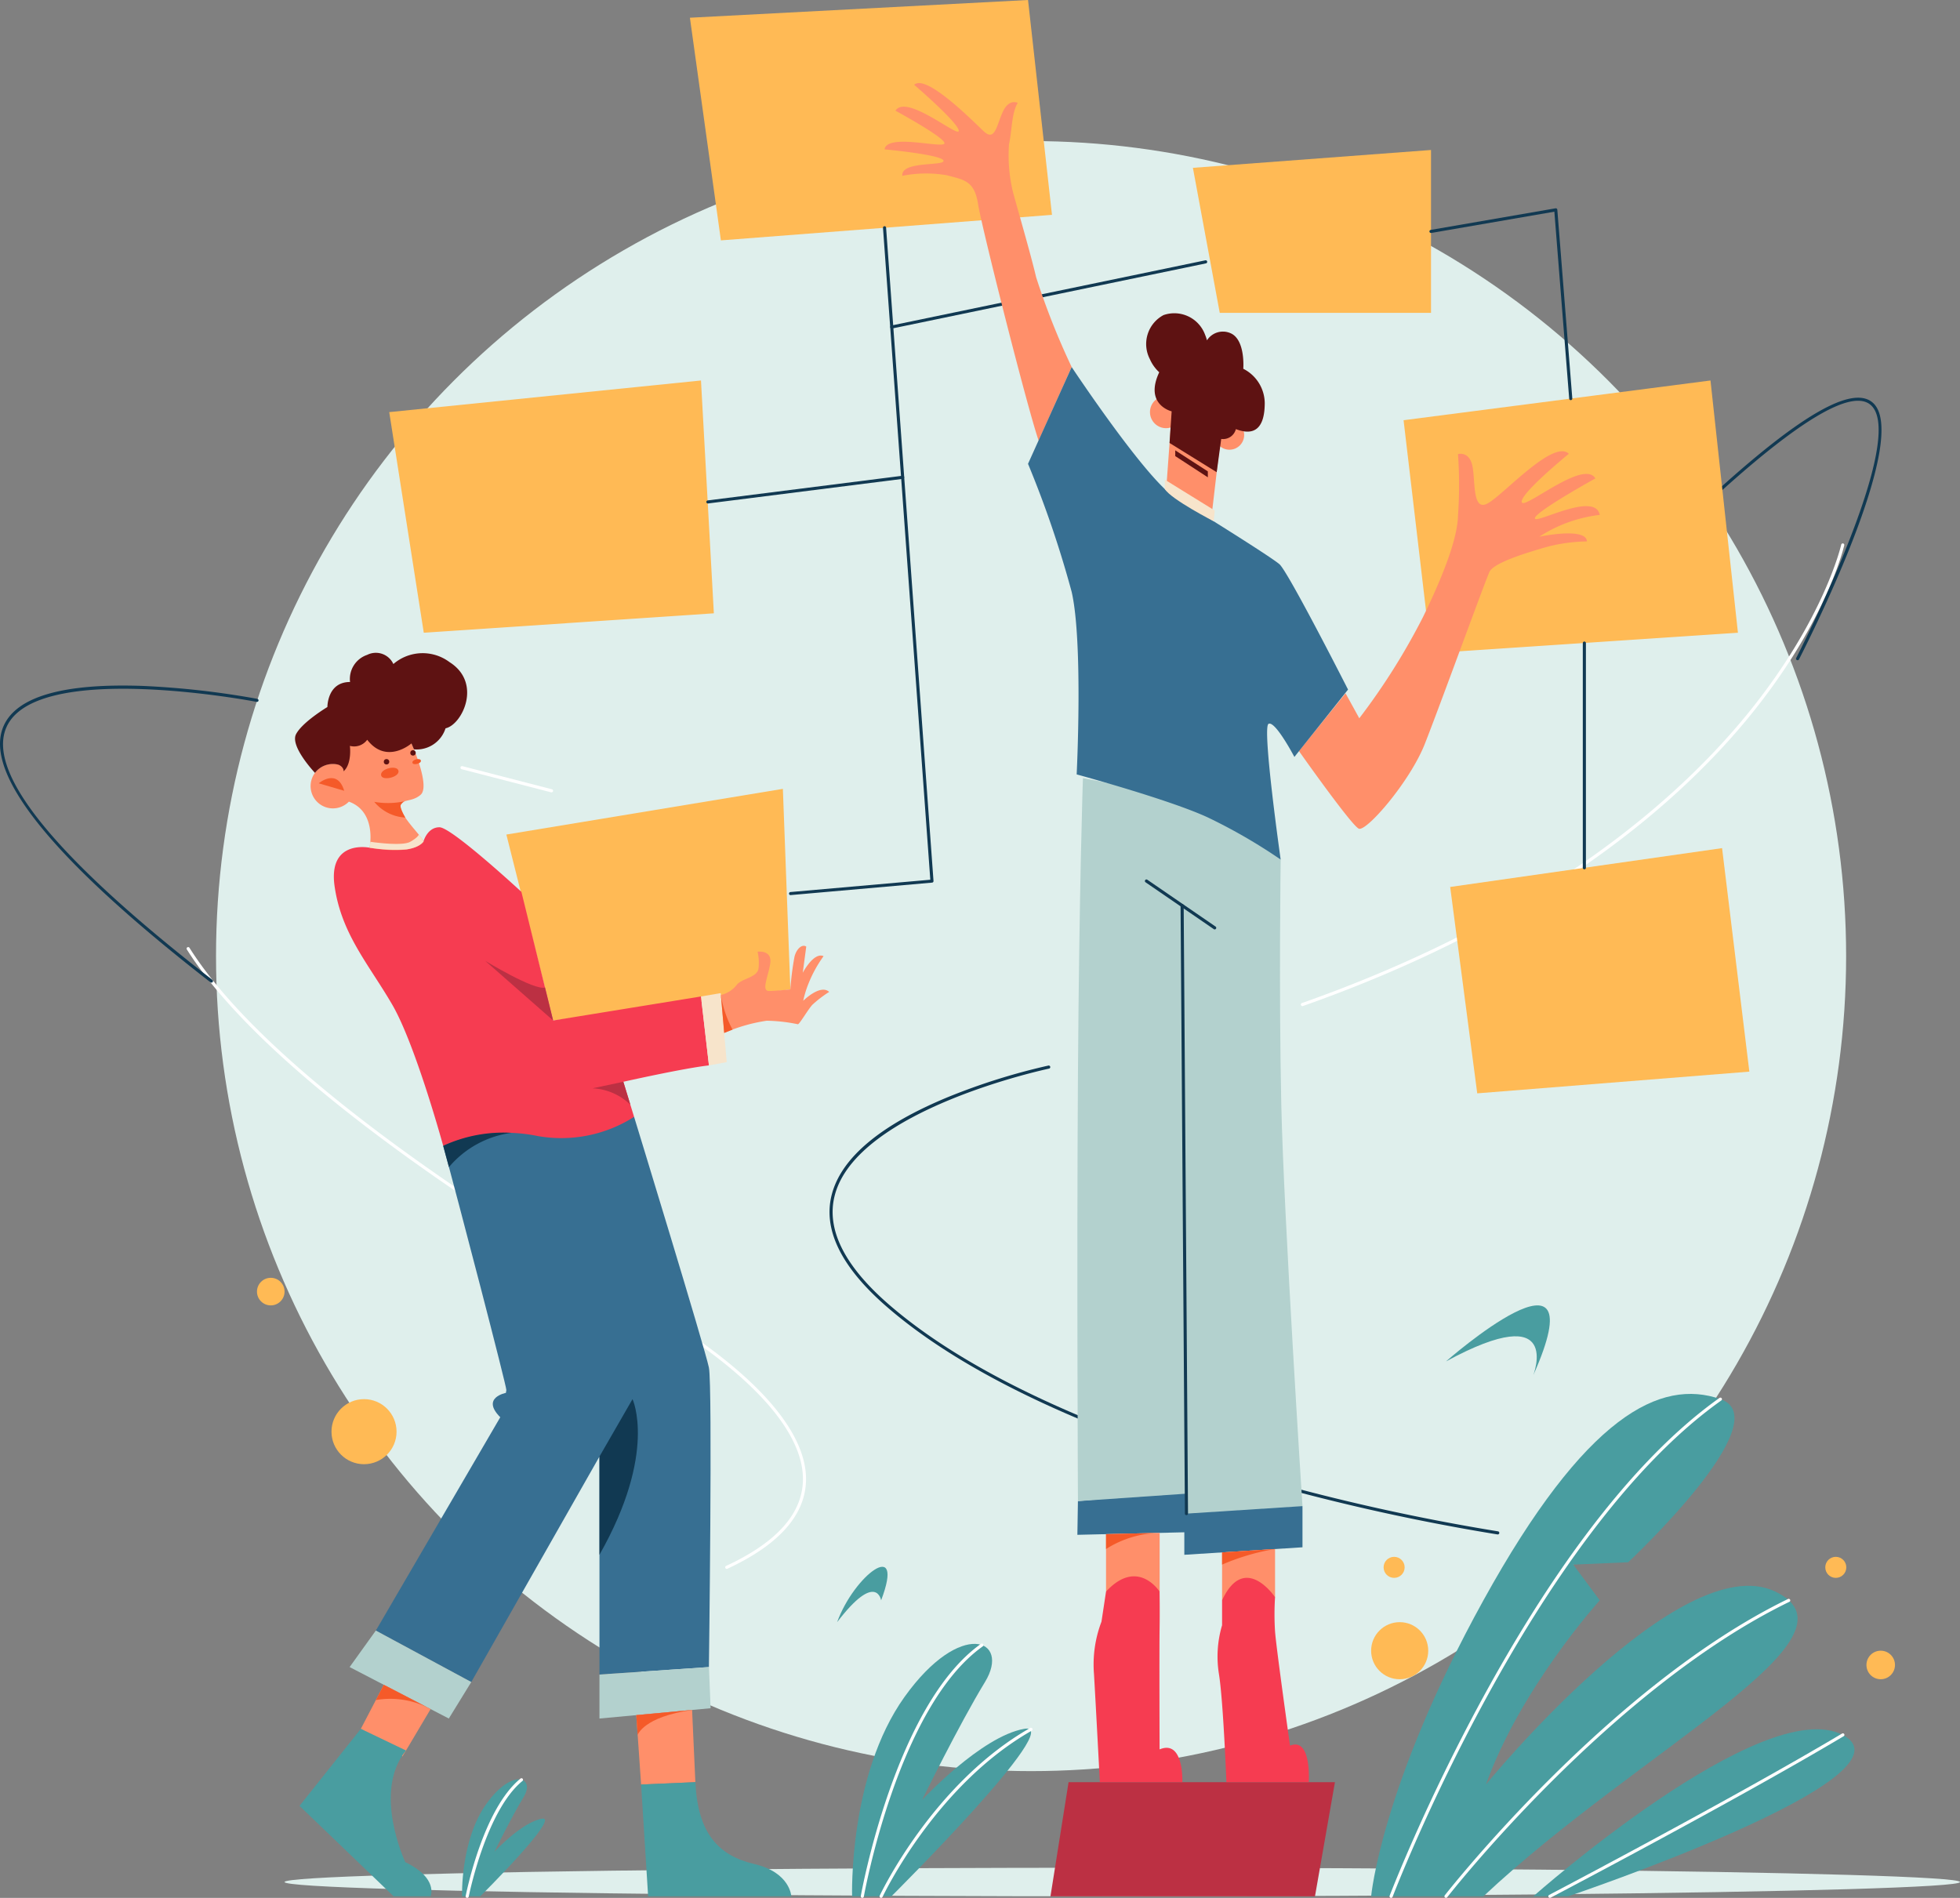 <svg xmlns="http://www.w3.org/2000/svg" width="192.426" height="186.333" viewBox="0 0 192.426 186.333"><rect x="0" y="0" width="192.426" height="186.333" fill="#808080" stroke="none"/><g transform="translate(-0.704 -0.688)"><g transform="translate(21.912 14.538)"><ellipse cx="82.244" cy="1.404" rx="82.244" ry="1.404" transform="translate(6.729 169.523)" fill="#dfefec"/><circle cx="80.019" cy="80.019" r="80.019" transform="translate(0 0)" fill="#dfefec"/><path d="M0,11.208,1.777,0H27.928l-1.96,11.208Z" transform="translate(81.924 161.122)" fill="#bc3043"/><path d="M0,5.435C1.654.842,6.707-2.986,4.318,3.292,4.318,3.291,3.858.382,0,5.435Z" transform="translate(60.979 139.978)" fill="#499da0"/><path d="M0,5.5S15.067-7.729,8.574,6.847C8.574,6.847,11.514-.747,0,5.5Z" transform="translate(120.754 114.313)" fill="#499da0"/><circle cx="3.194" cy="3.194" r="3.194" transform="translate(11.336 123.517)" fill="#ffba55"/><circle cx="1.354" cy="1.354" r="1.354" transform="translate(4.021 111.605)" fill="#ffba55"/><circle cx="2.803" cy="2.803" r="2.803" transform="translate(113.405 145.413)" fill="#ffba55"/><circle cx="1.033" cy="1.033" r="1.033" transform="translate(114.629 138.999)" fill="#ffba55"/><circle cx="1.401" cy="1.401" r="1.401" transform="translate(162.033 148.215)" fill="#ffba55"/><circle cx="1.033" cy="1.033" r="1.033" transform="translate(157.991 138.999)" fill="#ffba55"/></g><g transform="translate(135.317 137.542)"><path d="M0,49.326S.98,38.455,11.024,20.265,28.417-1.539,34.3.513s-9.064,16.014-9.064,16.014l-5.39.232,2.6,3.506S14.7,28.809,11.269,38.348c0,0,19.109-23.411,28.417-18.94S26.458,34.842,11.024,49.326Z" transform="translate(0 0)" fill="#499da0"/><path d="M0,16.4S22.538-3.555,30.377.559,3.429,16.4,3.429,16.4Z" transform="translate(15.924 32.925)" fill="#499da0"/><path d="M.153,49.118a.152.152,0,0,1-.143-.207C.145,48.556,13.717,13.283,32.4.028a.153.153,0,0,1,.176.25C13.968,13.479.43,48.666.3,49.02A.152.152,0,0,1,.153,49.118Z" transform="translate(1.807 0.361)" fill="#fff"/><path d="M.152,29.366a.148.148,0,0,1-.093-.032.153.153,0,0,1-.027-.214c.159-.2,16.089-20.552,33.708-29.1a.153.153,0,0,1,.133.275C16.317,8.812.431,29.1.273,29.307A.149.149,0,0,1,.152,29.366Z" transform="translate(7.197 20.112)" fill="#fff"/><path d="M.152,16.148a.153.153,0,0,1-.071-.287C.261,15.766,18.176,6.366,28.828.022a.153.153,0,1,1,.156.262C18.325,6.633.4,16.037.224,16.131A.153.153,0,0,1,.152,16.148Z" transform="translate(17.396 33.33)" fill="#fff"/></g><g transform="translate(84.356 162.052)"><path d="M.005,24.785S-.362,12.921,5.15,5.21s10.473-5.689,7.9-1.464S6.875,15.322,6.875,15.322,12.683,9.075,16.909,8.34,3.864,24.784,3.864,24.784H.005Z" transform="translate(0 0.031)" fill="#499da0"/><path d="M.152,24.968a.124.124,0,0,1-.026,0A.152.152,0,0,1,0,24.789C.035,24.6,3.369,6.016,11.8.028a.152.152,0,1,1,.176.248C3.646,6.192.335,24.656.3,24.841A.152.152,0,0,1,.152,24.968Z" transform="translate(0.857 0)" fill="#fff"/><path d="M.152,16.707a.148.148,0,0,1-.064-.014.152.152,0,0,1-.074-.2C.066,16.38,5.244,5.444,14.8.021a.153.153,0,0,1,.151.265C5.479,5.663.342,16.51.291,16.62A.154.154,0,0,1,.152,16.707Z" transform="translate(2.7 8.261)" fill="#fff"/></g><g transform="translate(46.066 175.266)"><path d="M0,11.485s-.17-5.5,2.384-9.071S7.239-.222,6.047,1.737,3.186,7.1,3.186,7.1s2.691-2.895,4.65-3.236-6.045,7.62-6.045,7.62H0Z" transform="translate(0 0.117)" fill="#499da0"/><path d="M.153,11.755a.128.128,0,0,1-.03,0A.152.152,0,0,1,0,11.573C.071,11.225,1.723,3.009,5.392.034a.153.153,0,0,1,.192.237C2,3.176.32,11.548.3,11.632A.153.153,0,0,1,.153,11.755Z" transform="translate(0.355 0)" fill="#fff"/></g><g transform="translate(0.704 39.735)"><path d="M.153,45.424a.153.153,0,0,1-.051-.3c24.1-8.5,37.215-20.285,43.969-28.676C51.386,7.362,53.026.191,53.042.119A.154.154,0,0,1,53.223,0a.152.152,0,0,1,.116.182c-.016.072-1.664,7.3-9.017,16.441C37.544,25.053,24.387,36.888.2,45.415A.139.139,0,0,1,.153,45.424Z" transform="translate(127.723 14.307)" fill="#fff"/><path d="M65.623,46.037l-.023,0a208.107,208.107,0,0,1-22.977-5.083C31.069,37.7,15.267,32.069,5.6,23.662,1.135,19.784-.673,16.08.223,12.653c.947-3.624,4.819-6.855,11.508-9.6A62.618,62.618,0,0,1,21.488,0a.152.152,0,0,1,.062.3C21.362.341,2.719,4.3.517,12.731c-.864,3.305.913,6.9,5.279,10.7C15.423,31.8,31.18,37.418,42.7,40.657a207.884,207.884,0,0,0,22.943,5.076.153.153,0,0,1-.023.3Z" transform="translate(81.44 65.57)" fill="#113952"/><path d="M8.94,2.57a.131.131,0,0,1-.038,0L.115.3A.153.153,0,1,1,.191,0L8.978,2.269a.153.153,0,0,1-.038.3Z" transform="translate(45.21 36.175)" fill="#fff"/><path d="M53.033,61.058a.153.153,0,0,1-.064-.291c4.857-2.249,7.393-5.022,7.54-8.242.229-5-5.439-11.112-15.959-17.206C31.362,27.679,8.04,12.961.024.234A.153.153,0,0,1,.282.071C8.264,12.743,31.539,27.429,44.7,35.055c10.623,6.154,16.344,12.363,16.111,17.484-.153,3.343-2.749,6.2-7.717,8.505A.16.16,0,0,1,53.033,61.058Z" transform="translate(18.315 53.929)" fill="#fff"/><path d="M20.757,29.167a.148.148,0,0,1-.093-.032C5.1,17.037-1.731,8.557.372,3.928c1.3-2.864,5.9-4.17,13.656-3.891A82.993,82.993,0,0,1,25.259,1.305a.153.153,0,0,1,.121.179A.156.156,0,0,1,25.2,1.6C24.985,1.562,3.636-2.517.65,4.054-1.387,8.538,5.409,16.9,20.851,28.894a.153.153,0,0,1,.027.214A.156.156,0,0,1,20.757,29.167Z" transform="translate(0 28.261)" fill="#113952"/><path d="M7.724,25.775a.148.148,0,0,1-.07-.017.152.152,0,0,1-.066-.205C7.7,25.334,18.781,3.7,14.828.655,12.981-.767,8.079,2.088.255,9.138a.153.153,0,1,1-.2-.226C8.112,1.647,13.006-1.132,15.014.413c4.154,3.2-6.69,24.379-7.154,25.278A.152.152,0,0,1,7.724,25.775Z" transform="translate(168.758 0)" fill="#113952"/></g><g transform="translate(38.918 0.688)"><path d="M0,3.106,3.391,24.765l28.479-1.906L30.606,0Z" transform="translate(0 37.356)" fill="#ffba55"/><path d="M0,1.741,3.042,23.6l32.505-2.507L33.195,0Z" transform="translate(29.519)" fill="#ffba55"/><path d="M0,1.752,2.636,15.993H23.377V0Z" transform="translate(78.901 14.725)" fill="#ffba55"/><path d="M0,3.9l2.694,22.87,30.132-2.009L30.132,0Z" transform="translate(99.584 37.356)" fill="#ffba55"/><path d="M0,3.813,2.656,24.076l26.715-2.132L26.693,0Z" transform="translate(104.16 83.269)" fill="#ffba55"/><path d="M.153,65.672a.153.153,0,0,1-.013-.3l13.753-1.211L9.248.164A.153.153,0,0,1,9.389,0a.155.155,0,0,1,.164.141l4.654,64.142a.152.152,0,0,1-.139.163L.165,65.671Z" transform="translate(39.227 22.21)" fill="#113952"/><path d="M.153,2.723a.153.153,0,0,1-.019-.3L19.274,0a.151.151,0,0,1,.17.132.153.153,0,0,1-.132.17L.171,2.722Z" transform="translate(31.113 46.71)" fill="#113952"/><path d="M.152,6.7a.152.152,0,0,1-.031-.3L30.939,0a.151.151,0,0,1,.18.118A.152.152,0,0,1,31,.3L.183,6.695A.179.179,0,0,1,.152,6.7Z" transform="translate(49.182 25.558)" fill="#113952"/><path d="M13.871,18.833a.153.153,0,0,1-.152-.14L12.263.331.179,2.419A.155.155,0,0,1,0,2.295a.153.153,0,0,1,.125-.176L12.375,0a.155.155,0,0,1,.12.03.152.152,0,0,1,.059.109l1.47,18.528a.153.153,0,0,1-.14.164Z" transform="translate(102.125 20.453)" fill="#113952"/><path d="M.653,22.379A.153.153,0,0,1,.5,22.227V.153a.153.153,0,0,1,.305,0V22.227A.152.152,0,0,1,.653,22.379Z" transform="translate(116.68 62.973)" fill="#113952"/></g><g transform="translate(29.67 64.817)"><path d="M11.084,11.882c-.185-.521-1.99-2.205-2.234-3.246s1.011-.49,1.96-1.348-.868-4.932-.868-4.932h0A3.8,3.8,0,0,0,2.655,4.308a2.189,2.189,0,1,0,1.1,3.665v0c2.774,1,2.034,4.516,2.034,4.516s.513.1,2.564.773S11.269,12.4,11.084,11.882Z" transform="translate(1.531 6.603)" fill="#ff8f6a"/><path d="M1.959,11.752S-.521,9.145.1,7.951,3.177,5.287,3.177,5.287,3.154,2.829,5.4,2.829A2.5,2.5,0,0,1,7.085.165a1.893,1.893,0,0,1,2.569.9A4.406,4.406,0,0,1,15.166.877c3.238,2.044,1.24,6.155-.391,6.5a2.98,2.98,0,0,1-3.1,2.066l-.247-.583S8.995,10.983,7.085,8.5a1.583,1.583,0,0,1-1.7.6s.229,1.745-.62,2.5c0,0,.065-.394-.485-.645A2.193,2.193,0,0,0,1.959,11.752Z" transform="translate(0 0)" fill="#5e1212"/><path d="M3,0A7.714,7.714,0,0,1,0,.064,4.27,4.27,0,0,0,3.049,1.609S2.466.615,2.6.37A1.013,1.013,0,0,1,3,0Z" transform="translate(7.778 14.532)" fill="#f55a29"/><path d="M0,.509s1.814-1.539,2.5.735Z" transform="translate(2.327 12.266)" fill="#f55a29"/><path d="M6.614,2.909c1.47,5.329,6.247,23.7,6.2,23.978l-.046.276s-2.48.46-.551,2.389L0,50.5,9.371,55.55,21.956,33.41V54.815L32.7,54.08s.367-27.56,0-29.4S25.356.062,25.356.062,10.426-.674,6.614,2.909Z" transform="translate(7.932 45.463)" fill="#376f92"/><path d="M0,.725c.077.619,1.825.207,1.71-.413S-.077.083,0,.725Z" transform="translate(8.446 11.245)" fill="#f55a29"/><path d="M0,.529c.037.3.89.1.834-.2S-.037.216,0,.529Z" transform="translate(11.523 10.219)" fill="#f55a29"/><circle cx="0.267" cy="0.267" r="0.267" transform="translate(8.715 10.394)" fill="#5e1212"/><path d="M4.593,22.741,0,4.486,27.147,0l.735,19.687Z" transform="translate(20.747 13.321)" fill="#ffba55"/><circle cx="0.267" cy="0.267" r="0.267" transform="translate(11.316 9.522)" fill="#5e1212"/><path d="M3.508,2.006S-.611,1.149.078,5.834s3.353,7.625,5.65,11.575,5.007,13.872,5.007,13.872a15.352,15.352,0,0,1,9.278-.965,13.3,13.3,0,0,0,9.462-1.883l-1.056-3.445s5.925-1.332,8.406-1.608l-.781-6.768L21.529,18.971,18.412,6.339S11.561,0,10.367,0,8.8,1.393,8.8,1.393,8.132,2.8,3.508,2.006Z" transform="translate(3.811 17.092)" fill="#f63c51"/><path d="M0,1.29.073.708s3.1.474,3.923,0S4.825,0,4.825,0A2.731,2.731,0,0,1,5.3.678s-.334.582-1.667.781A15.715,15.715,0,0,1,0,1.29Z" transform="translate(7.318 17.808)" fill="#f7e4cb"/><path d="M.781,7.1l1.745-.322L1.939,0,0,.331Z" transform="translate(39.855 33.374)" fill="#f7e4cb"/><path d="M0,4.829a2.777,2.777,0,0,0,1.513-.941C2,3.176,3.6,3.153,3.695,2.188A4.742,4.742,0,0,0,3.6.581S5.05.374,4.843,1.729s-.919,2.733-.092,2.71,2.067-.161,2.067-.161a27.814,27.814,0,0,1,.413-3.238C7.46.214,8.011-.176,8.379.076L8.035,2.648S9.115.581,10.079,1.018A12.349,12.349,0,0,0,8.61,3.682,10.109,10.109,0,0,0,8.081,5.4s1.677-1.676,2.549-.873A11.11,11.11,0,0,0,8.976,5.794C8.517,6.3,7.69,7.747,7.552,7.7A16.152,16.152,0,0,0,4.5,7.356a16.341,16.341,0,0,0-4.176,1.2Z" transform="translate(41.81 28.73)" fill="#ff8f6a"/><path d="M6.66,5.849,0,0S4.808,2.925,5.863,2.615Z" transform="translate(18.68 30.213)" fill="#bc3043"/><path d="M3.031,0,0,.643A5.706,5.706,0,0,1,3.722,2.251Z" transform="translate(29.199 42.08)" fill="#bc3043"/><path d="M0,0A10.759,10.759,0,0,0,1.142,3.4l-.819.323Z" transform="translate(41.81 33.559)" fill="#f55a29"/><path d="M0,5.635,3.246,0S5.7,5.237,0,15.281Z" transform="translate(29.887 73.238)" fill="#113952"/><path d="M.566,3.388A9.721,9.721,0,0,1,6.7.025,14.006,14.006,0,0,0,0,1.3Z" transform="translate(14.545 47.069)" fill="#113952"/><path d="M0,.735V5.053L10.912,4.042,10.749,0Z" transform="translate(29.887 99.543)" fill="#b3d1ce"/><path d="M11.943,5.053,9.738,8.636,0,3.583,2.572,0Z" transform="translate(5.359 95.96)" fill="#b3d1ce"/><path d="M0,.507.474,7.319,5.8,7.089,5.479,0Z" transform="translate(33.502 103.754)" fill="#ff8f6a"/><path d="M6.848,2.384,4.088,7.032,0,4.322,2.253,0Z" transform="translate(6.461 101.284)" fill="#ff8f6a"/><path d="M0,.229.689,11.208H14.745s-.092-2.342-3.629-3.169S5.557,5.009,5.329,0Z" transform="translate(33.976 110.843)" fill="#499da0"/><path d="M6.022,0,0,7.565l9.238,8.879h3.633s.776-1.791-2.485-3.353c0,0-3.258-6.907.07-10.963Z" transform="translate(0.439 105.606)" fill="#499da0"/><path d="M0,1.5a8.3,8.3,0,0,1,5.379.882L.783,0Z" transform="translate(7.931 101.284)" fill="#f55a29"/><path d="M0,.507.135,2.454S.7.674,5.479,0Z" transform="translate(33.502 103.754)" fill="#f55a29"/></g><g transform="translate(87.545 8.844)"><circle cx="1.578" cy="1.578" r="1.578" transform="translate(26.059 30.727)" fill="#ff8f6a"/><path d="M.054,1.041,0,4.348,10.5,4.1V6.309L22.1,5.573V1.531L11.051,0Z" transform="translate(18.932 138.184)" fill="#376f92"/><circle cx="1.447" cy="1.447" r="1.447" transform="translate(32.414 33.103)" fill="#ff8f6a"/><path d="M.478,0,0,6.585l4.409,2.94.863-7.39Z" transform="translate(27.638 33.5)" fill="#ff8f6a"/><path d="M9.5,5.489S9.726,2.642,8.256,2a1.858,1.858,0,0,0-2.315.687H5.932a3.861,3.861,0,0,0-.176-.522A3.217,3.217,0,0,0,1.668.219,3.218,3.218,0,0,0,.329,4.543a3.832,3.832,0,0,0,.919,1.289h0C-.25,9.025,2.467,9.669,2.467,9.669l-.206,3.106,4.627,2.868.447-3.265a1.294,1.294,0,0,0,1.438-.965c1.9.735,2.834-.184,2.834-2.572A3.821,3.821,0,0,0,9.5,5.489Z" transform="translate(25.72 22.561)" fill="#5e1212"/><path d="M0,0,3.2,2.067v.582L0,.566Z" transform="translate(28.541 36.058)" fill="#5e1212"/><path d="M.545,0S.177,10.722.055,29.218s0,41.769,0,41.769l10.656-.735v1.96L22.1,71.477S20.265,43.12,20.02,32.065,19.959,8,19.959,8,15.12,2.63.545,0Z" transform="translate(18.932 68.239)" fill="#b3d1ce"/><path d="M18.374,27.882a71.7,71.7,0,0,1-3.491-8.819c-.613-2.633-2.358-8.513-2.358-8.727a15.432,15.432,0,0,1-.306-4.318c.306-1.409.245-3.062.857-4.073,0,0-.857-.46-1.47.888s-.765,2.94-1.868,1.9S4.073-.934,2.909.169c0,0,4.287,3.675,4.379,4.5S2.143,1,1.072,2.711c0,0,4.961,2.694,4.808,3.215S.245,4.915,0,6.507c0,0,5.6.521,5.787,1.1s-4.2,0-4.042,1.5a12.013,12.013,0,0,1,4.348-.061c1.715.46,2.726.521,3.093,2.848s4.777,19.782,5.941,23.212Z" transform="translate(0 0)" fill="#ff8f6a"/><path d="M.58,60.009a.153.153,0,0,1-.153-.151L0,.154A.153.153,0,0,1,.151,0h0A.153.153,0,0,1,.305.151l.427,59.7a.153.153,0,0,1-.151.154Z" transform="translate(29.063 80.594)" fill="#113952"/><path d="M4.578,23.764l1.348,2.45a64.671,64.671,0,0,0,6.247-9.922c2.511-5.145,3.4-8.176,3.445-9.967a43.407,43.407,0,0,0,0-6.048s1.056-.306,1.393,1.072S16.98,5.819,18.42,5.176,24.942-1.252,26.5.247c0,0-4.808,3.918-4.624,4.745S27.943.736,29.106,2.665c0,0-5.971,3.307-5.941,3.92s5.91-2.694,6.37-.337a13.823,13.823,0,0,0-5.941,2.143s4.593-.98,4.685.46A16.412,16.412,0,0,0,24.3,9.4c-1.9.551-5.175,1.531-5.6,2.45S13.826,25.02,12.356,28.74,6.614,37.376,5.88,37.054,0,29.429,0,29.429Z" transform="translate(40.683 36.149)" fill="#ff8f6a"/><path d="M4.287,0,0,9.5A102.531,102.531,0,0,1,4.287,22.079c1.133,4.961.49,17.914.49,17.914s9.125,2.48,12.877,4.226a53.414,53.414,0,0,1,7.15,4.134S22.967,35.4,23.61,35.032s2.542,3.246,2.542,3.246l5.267-6.614s-5.88-11.575-6.737-12.31-7.411-4.828-10.228-6.548S4.287,0,4.287,0Z" transform="translate(14.086 27.882)" fill="#376f92"/><path d="M0,.923V0L4.9,3.031,4.8,4.088S.615,1.937,0,.923Z" transform="translate(27.518 38.936)" fill="#f7e4cb"/><path d="M6.847,4.9a.153.153,0,0,1-.087-.027L.066.278A.153.153,0,1,1,.24.027L6.933,4.62a.153.153,0,0,1-.087.278Z" transform="translate(25.568 78.195)" fill="#113952"/><path d="M0,.123V5.761H5.264V0Z" transform="translate(21.745 142.344)" fill="#ff8f6a"/><path d="M0,.33V5.035l5.2-.306V0Z" transform="translate(33.139 143.928)" fill="#ff8f6a"/><path d="M1.206,1.5.759,4.452A11.786,11.786,0,0,0,.024,9.6C.208,12.72.6,20.207.6,20.207h8.1s.168-4.226-2.236-3.215c0,0-.031-9.967,0-11.713s0-3.782,0-3.782S4.317-1.871,1.206,1.5Z" transform="translate(20.539 146.608)" fill="#f63c51"/><path d="M.444,2.205v2.45A10.791,10.791,0,0,0,.134,9.432c.428,2.633.735,10.626.735,10.626H8.953s.306-4.441-1.838-3.583c0,0-1.348-9.554-1.47-11.208a26.813,26.813,0,0,1,0-3.368S2.654-2.571.444,2.205Z" transform="translate(32.694 146.757)" fill="#f63c51"/><path d="M0,.33v1.2A22.109,22.109,0,0,1,5.2,0Z" transform="translate(33.139 143.928)" fill="#f55a29"/><path d="M0,.123V1.584A10.13,10.13,0,0,1,5.264,0Z" transform="translate(21.745 142.343)" fill="#f55a29"/></g></g></svg>